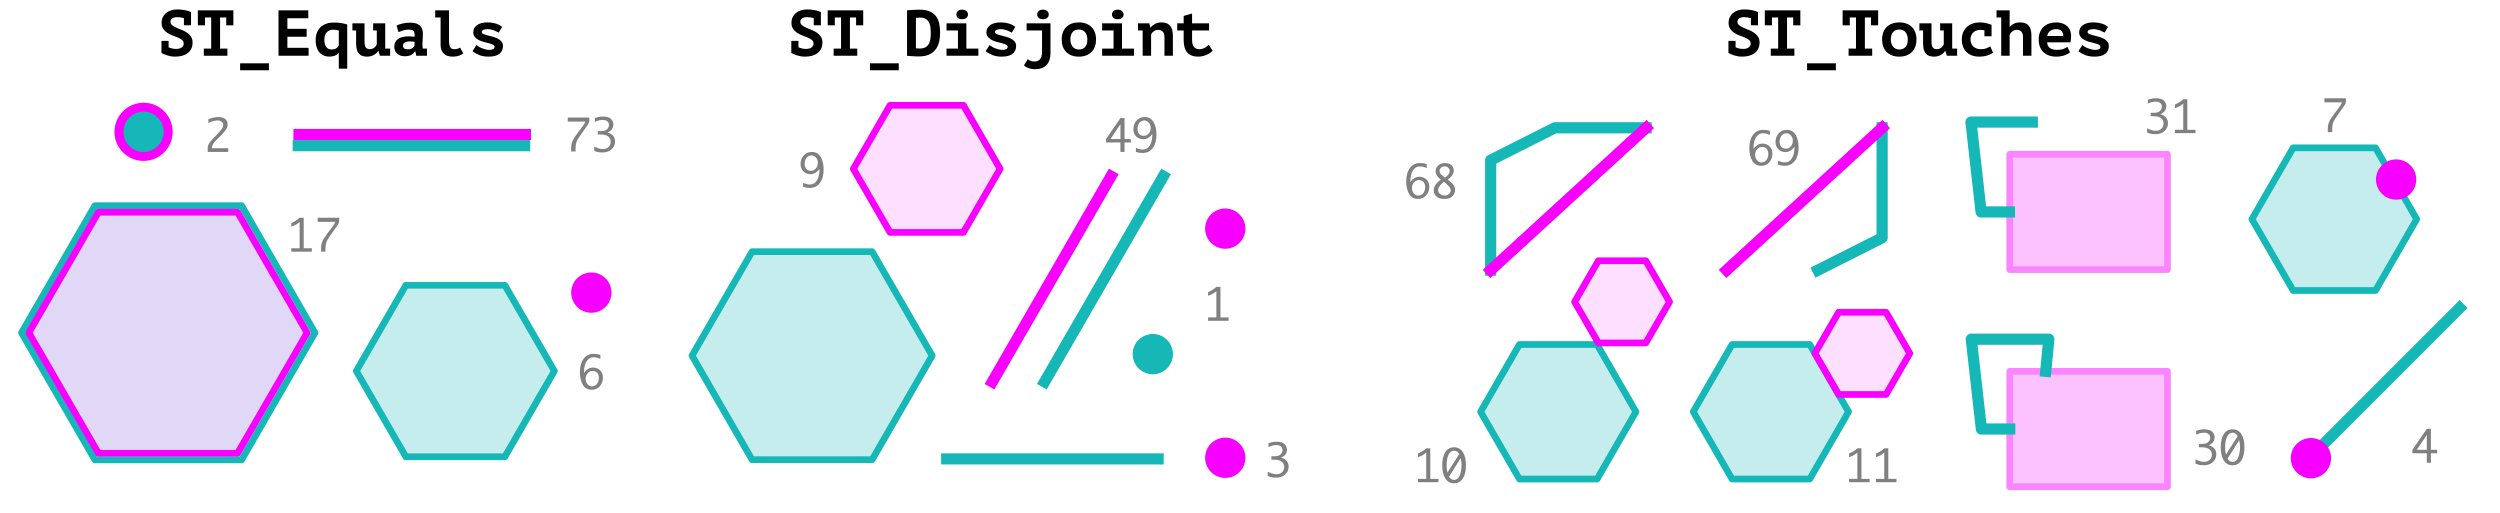 <?xml version="1.0" encoding="UTF-8" standalone="no"?>
<!DOCTYPE svg PUBLIC "-//W3C//DTD SVG 1.1//EN" "http://www.w3.org/Graphics/SVG/1.1/DTD/svg11.dtd">
<svg width="100%" height="100%" viewBox="0 0 2234 458" version="1.1" xmlns="http://www.w3.org/2000/svg" xmlns:xlink="http://www.w3.org/1999/xlink" xml:space="preserve" xmlns:serif="http://www.serif.com/" style="fill-rule:evenodd;clip-rule:evenodd;stroke-linecap:square;stroke-linejoin:round;stroke-miterlimit:10;">
    <rect id="Clementini-Points-Polygons" serif:id="Clementini Points-Polygons" x="-209" y="-2390" width="2683.8" height="4517.66" style="fill:none;"/>
    <circle cx="128.288" cy="117.797" r="26" style="fill:rgb(247,0,255);"/>
    <path d="M144.285,36.534L150.658,36.534L150.658,42.27C150.774,42.308 150.89,42.347 151.006,42.386C151.895,42.772 152.87,43.091 153.932,43.342C154.994,43.593 156.124,43.718 157.322,43.718C159.485,43.718 161.165,43.284 162.362,42.415C163.56,41.546 164.158,40.377 164.158,38.909C164.158,37.596 163.666,36.534 162.681,35.723C161.696,34.911 160.479,34.197 159.031,33.579C157.582,32.961 155.999,32.343 154.28,31.725C152.561,31.107 150.977,30.325 149.529,29.378C148.08,28.432 146.863,27.244 145.878,25.815C144.894,24.386 144.401,22.532 144.401,20.253C144.401,18.515 144.739,16.921 145.415,15.473C146.091,14.024 147.037,12.779 148.254,11.736C149.471,10.693 150.929,9.882 152.628,9.302C154.328,8.723 156.221,8.433 158.306,8.433C160.663,8.433 162.98,8.646 165.259,9.07C167.538,9.495 169.354,10.075 170.706,10.809L170.706,22.57L164.332,22.57L164.332,16.139C164.216,16.139 164.1,16.12 163.985,16.081C163.135,15.849 162.217,15.666 161.232,15.531C160.247,15.396 159.272,15.328 158.306,15.328C156.452,15.328 154.994,15.695 153.932,16.429C152.87,17.163 152.339,18.148 152.339,19.384C152.339,20.658 152.831,21.701 153.816,22.512C154.801,23.324 156.018,24.057 157.466,24.714C158.915,25.371 160.499,26.027 162.217,26.684C163.936,27.341 165.52,28.142 166.968,29.089C168.417,30.035 169.634,31.223 170.619,32.652C171.604,34.081 172.096,35.877 172.096,38.04C172.096,40.126 171.71,41.951 170.937,43.515C170.165,45.08 169.083,46.393 167.693,47.455C166.302,48.518 164.661,49.309 162.768,49.831C160.875,50.352 158.828,50.613 156.626,50.613C155.158,50.613 153.797,50.497 152.542,50.265C151.286,50.034 150.127,49.744 149.065,49.396C148.003,49.049 147.066,48.682 146.255,48.295C145.444,47.909 144.787,47.581 144.285,47.311L144.285,36.534Z" style="fill-rule:nonzero;"/>
    <path d="M182.12,43.429L188.725,43.429L188.725,15.618L183.163,15.618L183.163,22.628L176.789,22.628L176.789,9.244L208.54,9.244L208.54,22.628L202.167,22.628L202.167,15.618L196.662,15.618L196.662,43.429L203.21,43.429L203.21,49.802L182.12,49.802L182.12,43.429Z" style="fill-rule:nonzero;"/>
    <rect x="214.566" y="56.581" width="25.725" height="6.2" style="fill-rule:nonzero;"/>
    <path d="M248.866,9.244L275.46,9.244L275.46,16.313L256.804,16.313L256.804,25.757L274.012,25.757L274.012,32.826L256.804,32.826L256.804,42.733L275.75,42.733L275.75,49.802L248.866,49.802L248.866,9.244Z" style="fill-rule:nonzero;"/>
    <path d="M310.282,61.39L302.749,61.39L302.749,47.311L302.518,47.311C301.861,48.315 300.78,49.116 299.273,49.715C297.767,50.314 296.125,50.613 294.348,50.613C292.571,50.613 290.93,50.304 289.423,49.686C287.917,49.068 286.623,48.151 285.541,46.934C284.46,45.717 283.61,44.182 282.992,42.328C282.374,40.474 282.065,38.33 282.065,35.896C282.065,33.347 282.461,31.087 283.253,29.118C284.045,27.148 285.155,25.496 286.584,24.164C288.014,22.831 289.723,21.827 291.712,21.151C293.701,20.475 295.913,20.137 298.346,20.137C299.543,20.137 300.731,20.185 301.909,20.282C303.087,20.378 304.208,20.514 305.27,20.687C306.332,20.861 307.298,21.054 308.167,21.267C309.036,21.479 309.741,21.682 310.282,21.875L310.282,61.39ZM296.376,44.24C297.844,44.24 299.167,43.911 300.345,43.255C301.523,42.598 302.325,41.613 302.749,40.3L302.749,27.437C302.17,27.128 301.446,26.897 300.577,26.742C299.708,26.588 298.81,26.51 297.883,26.51C295.449,26.51 293.498,27.283 292.031,28.828C290.563,30.373 289.829,32.633 289.829,35.607C289.829,38.426 290.408,40.57 291.567,42.038C292.726,43.506 294.329,44.24 296.376,44.24Z" style="fill-rule:nonzero;"/>
    <path d="M333.457,20.832L344.234,20.832L344.234,43.429L348.638,43.429L348.638,49.802L339.483,49.802L338.15,45.514L337.919,45.514C337.03,46.982 335.698,48.199 333.921,49.165C332.144,50.13 330.174,50.613 328.011,50.613C326.543,50.613 325.201,50.42 323.984,50.034C322.768,49.647 321.734,49.01 320.885,48.122C320.035,47.233 319.378,46.036 318.915,44.529C318.451,43.023 318.219,41.13 318.219,38.851L318.219,27.206L314.917,27.206L314.917,20.832L325.751,20.832L325.751,37.287C325.751,39.643 326.128,41.343 326.881,42.386C327.634,43.429 328.822,43.95 330.445,43.95C331.874,43.95 333.158,43.525 334.297,42.675C335.437,41.826 336.238,40.783 336.702,39.547L336.702,27.206L333.457,27.206L333.457,20.832Z" style="fill-rule:nonzero;"/>
    <path d="M354.316,22.802C355.861,22.107 357.647,21.508 359.675,21.006C361.703,20.504 364.107,20.253 366.888,20.253C368.897,20.253 370.606,20.494 372.016,20.977C373.426,21.46 374.565,22.145 375.434,23.034C376.304,23.922 376.931,24.985 377.318,26.221C377.704,27.457 377.897,28.847 377.897,30.392C377.897,32.362 377.829,34.042 377.694,35.433C377.559,36.823 377.491,38.06 377.491,39.141C377.491,39.952 377.53,40.86 377.607,41.864C377.684,42.405 377.742,42.926 377.781,43.429L381.547,43.429L381.547,49.802L371.929,49.802L371.176,45.862L370.886,45.862C370.114,47.059 369.013,48.093 367.584,48.962C366.155,49.831 364.223,50.265 361.79,50.265C358.893,50.265 356.595,49.493 354.895,47.948C353.195,46.403 352.346,44.356 352.346,41.806C352.346,40.184 352.645,38.784 353.244,37.606C353.842,36.428 354.711,35.462 355.851,34.709C356.99,33.955 358.362,33.395 359.965,33.028C361.568,32.661 363.354,32.478 365.324,32.478C366.019,32.478 366.753,32.517 367.526,32.594C368.298,32.671 369.245,32.748 370.365,32.826C370.442,32.439 370.481,32.053 370.481,31.667L370.481,30.566C370.481,29.098 370.056,28.046 369.206,27.408C368.356,26.771 367.101,26.452 365.44,26.452C363.47,26.452 361.693,26.703 360.11,27.206C358.526,27.708 357.193,28.21 356.112,28.712L354.316,22.802ZM364.223,44.066C366.077,44.066 367.468,43.728 368.395,43.052C369.322,42.376 369.998,41.652 370.423,40.879L370.423,37.403C370.036,37.326 369.457,37.239 368.685,37.142C367.912,37.046 367.082,36.997 366.193,36.997C365.459,36.997 364.725,37.065 363.991,37.2C363.258,37.335 362.601,37.548 362.022,37.837C361.442,38.127 360.979,38.504 360.631,38.967C360.283,39.431 360.11,39.991 360.11,40.647C360.11,41.729 360.428,42.569 361.066,43.168C361.703,43.767 362.755,44.066 364.223,44.066Z" style="fill-rule:nonzero;"/>
    <path d="M388.905,9.244L401.247,9.244L401.247,36.012C401.247,38.987 401.613,41.053 402.347,42.212C403.081,43.371 404.259,43.95 405.882,43.95C407.079,43.95 408.064,43.824 408.837,43.573C409.609,43.322 410.382,42.965 411.154,42.502L413.993,47.716C413.337,48.141 412.68,48.537 412.023,48.904C411.367,49.271 410.671,49.58 409.937,49.831C409.204,50.082 408.402,50.275 407.533,50.41C406.664,50.545 405.689,50.613 404.607,50.613C400.976,50.613 398.253,49.686 396.438,47.832C394.622,45.978 393.714,43.351 393.714,39.952L393.714,15.618L388.905,15.618L388.905,9.244Z" style="fill-rule:nonzero;"/>
    <path d="M441.92,41.806C441.92,41.034 441.447,40.416 440.5,39.952C439.554,39.489 438.386,39.064 436.995,38.678C435.605,38.291 434.079,37.895 432.418,37.49C430.757,37.084 429.231,36.524 427.841,35.81C426.45,35.095 425.282,34.187 424.335,33.086C423.389,31.986 422.916,30.566 422.916,28.828C422.916,27.399 423.235,26.143 423.872,25.062C424.509,23.98 425.378,23.063 426.479,22.31C427.58,21.556 428.893,20.987 430.419,20.6C431.945,20.214 433.596,20.021 435.373,20.021C437.266,20.021 438.926,20.156 440.356,20.427C441.785,20.697 443.03,21.025 444.093,21.412C445.155,21.798 446.063,22.232 446.816,22.715C447.569,23.198 448.216,23.633 448.757,24.019L445.57,29.175C444.991,28.828 444.324,28.471 443.571,28.104C442.818,27.737 442.026,27.399 441.196,27.09C440.365,26.781 439.496,26.53 438.588,26.336C437.681,26.143 436.783,26.047 435.894,26.047C434.272,26.047 432.959,26.259 431.954,26.684C430.95,27.109 430.448,27.766 430.448,28.654C430.448,29.349 430.921,29.909 431.867,30.334C432.814,30.759 433.982,31.155 435.373,31.522C436.763,31.889 438.289,32.285 439.95,32.71C441.611,33.135 443.137,33.685 444.527,34.361C445.918,35.037 447.086,35.916 448.033,36.997C448.979,38.079 449.452,39.469 449.452,41.169C449.452,44.105 448.38,46.412 446.236,48.093C444.093,49.773 440.916,50.613 436.705,50.613C433.384,50.613 430.516,50.121 428.101,49.136C425.687,48.151 423.746,47.001 422.279,45.688L425.755,40.242C426.257,40.667 426.923,41.14 427.754,41.661C428.584,42.183 429.521,42.656 430.564,43.081C431.607,43.506 432.717,43.863 433.895,44.153C435.073,44.443 436.242,44.587 437.401,44.587C438.637,44.587 439.699,44.375 440.587,43.95C441.476,43.525 441.92,42.811 441.92,41.806Z" style="fill-rule:nonzero;"/>
    <path d="M707.115,36.534L713.488,36.534L713.488,42.27C713.604,42.308 713.72,42.347 713.836,42.386C714.724,42.772 715.699,43.091 716.762,43.342C717.824,43.593 718.954,43.718 720.151,43.718C722.314,43.718 723.994,43.284 725.192,42.415C726.389,41.546 726.988,40.377 726.988,38.909C726.988,37.596 726.495,36.534 725.511,35.723C724.526,34.911 723.309,34.197 721.86,33.579C720.412,32.961 718.828,32.343 717.109,31.725C715.39,31.107 713.807,30.325 712.358,29.378C710.91,28.432 709.693,27.244 708.708,25.815C707.723,24.386 707.231,22.532 707.231,20.253C707.231,18.515 707.569,16.921 708.245,15.473C708.921,14.024 709.867,12.779 711.084,11.736C712.3,10.693 713.758,9.882 715.458,9.302C717.158,8.723 719.05,8.433 721.136,8.433C723.492,8.433 725.81,8.646 728.089,9.07C730.368,9.495 732.183,10.075 733.535,10.809L733.535,22.57L727.162,22.57L727.162,16.139C727.046,16.139 726.93,16.12 726.814,16.081C725.964,15.849 725.047,15.666 724.062,15.531C723.077,15.396 722.102,15.328 721.136,15.328C719.282,15.328 717.824,15.695 716.762,16.429C715.699,17.163 715.168,18.148 715.168,19.384C715.168,20.658 715.661,21.701 716.646,22.512C717.631,23.324 718.847,24.057 720.296,24.714C721.744,25.371 723.328,26.027 725.047,26.684C726.766,27.341 728.35,28.142 729.798,29.089C731.247,30.035 732.463,31.223 733.448,32.652C734.433,34.081 734.926,35.877 734.926,38.04C734.926,40.126 734.539,41.951 733.767,43.515C732.994,45.08 731.913,46.393 730.522,47.455C729.132,48.518 727.49,49.309 725.597,49.831C723.705,50.352 721.658,50.613 719.456,50.613C717.988,50.613 716.626,50.497 715.371,50.265C714.116,50.034 712.957,49.744 711.895,49.396C710.833,49.049 709.896,48.682 709.085,48.295C708.274,47.909 707.617,47.581 707.115,47.311L707.115,36.534Z" style="fill-rule:nonzero;"/>
    <path d="M744.949,43.429L751.554,43.429L751.554,15.618L745.992,15.618L745.992,22.628L739.619,22.628L739.619,9.244L771.37,9.244L771.37,22.628L764.996,22.628L764.996,15.618L759.492,15.618L759.492,43.429L766.039,43.429L766.039,49.802L744.949,49.802L744.949,43.429Z" style="fill-rule:nonzero;"/>
    <rect x="777.395" y="56.581" width="25.725" height="6.2" style="fill-rule:nonzero;"/>
    <path d="M810.537,9.244C810.884,9.206 811.493,9.148 812.362,9.07C813.231,8.993 814.216,8.926 815.317,8.868C816.417,8.81 817.557,8.761 818.735,8.723C819.913,8.684 820.966,8.665 821.893,8.665C825.485,8.665 828.459,9.186 830.815,10.229C833.172,11.272 835.035,12.711 836.407,14.546C837.778,16.381 838.734,18.544 839.275,21.035C839.815,23.526 840.086,26.24 840.086,29.175C840.086,31.841 839.815,34.448 839.275,36.997C838.734,39.547 837.758,41.816 836.349,43.805C834.939,45.794 832.988,47.397 830.497,48.614C828.005,49.831 824.809,50.439 820.908,50.439C820.29,50.439 819.498,50.42 818.532,50.381C817.567,50.343 816.582,50.294 815.577,50.236C814.573,50.179 813.607,50.121 812.68,50.063C811.753,50.005 811.039,49.937 810.537,49.86L810.537,9.244ZM822.182,15.734C821.449,15.734 820.734,15.762 820.039,15.82C819.343,15.878 818.822,15.927 818.474,15.965L818.474,43.139C818.629,43.177 818.861,43.206 819.17,43.226L821.082,43.342C821.391,43.361 821.642,43.371 821.835,43.371C824.075,43.371 825.862,42.955 827.194,42.125C828.527,41.294 829.521,40.203 830.178,38.851C830.835,37.499 831.26,35.974 831.453,34.274C831.646,32.575 831.742,30.875 831.742,29.175C831.742,27.708 831.656,26.182 831.482,24.598C831.308,23.015 830.902,21.566 830.265,20.253C829.628,18.94 828.672,17.858 827.397,17.008C826.122,16.158 824.384,15.734 822.182,15.734Z" style="fill-rule:nonzero;"/>
    <path d="M845.822,43.429L856.019,43.429L856.019,27.206L845.822,27.206L845.822,20.832L863.551,20.832L863.551,43.429L874.27,43.429L874.27,49.802L845.822,49.802L845.822,43.429ZM854.629,12.952C854.629,11.755 855.073,10.731 855.961,9.882C856.85,9.032 858.086,8.607 859.669,8.607C861.292,8.607 862.586,9.032 863.551,9.882C864.517,10.731 865,11.755 865,12.952C865,14.188 864.517,15.202 863.551,15.994C862.586,16.786 861.292,17.182 859.669,17.182C858.086,17.182 856.85,16.786 855.961,15.994C855.073,15.202 854.629,14.188 854.629,12.952Z" style="fill-rule:nonzero;"/>
    <path d="M900.459,41.806C900.459,41.034 899.985,40.416 899.039,39.952C898.093,39.489 896.924,39.064 895.534,38.678C894.143,38.291 892.617,37.895 890.957,37.49C889.296,37.084 887.77,36.524 886.379,35.81C884.989,35.095 883.82,34.187 882.874,33.086C881.928,31.986 881.454,30.566 881.454,28.828C881.454,27.399 881.773,26.143 882.41,25.062C883.048,23.98 883.917,23.063 885.018,22.31C886.119,21.556 887.432,20.987 888.958,20.6C890.483,20.214 892.135,20.021 893.911,20.021C895.804,20.021 897.465,20.156 898.894,20.427C900.323,20.697 901.569,21.025 902.631,21.412C903.694,21.798 904.601,22.232 905.354,22.715C906.108,23.198 906.755,23.633 907.295,24.019L904.109,29.175C903.529,28.828 902.863,28.471 902.11,28.104C901.357,27.737 900.565,27.399 899.734,27.09C898.904,26.781 898.035,26.53 897.127,26.336C896.219,26.143 895.321,26.047 894.433,26.047C892.811,26.047 891.497,26.259 890.493,26.684C889.489,27.109 888.987,27.766 888.987,28.654C888.987,29.349 889.46,29.909 890.406,30.334C891.352,30.759 892.521,31.155 893.911,31.522C895.302,31.889 896.828,32.285 898.489,32.71C900.15,33.135 901.675,33.685 903.066,34.361C904.456,35.037 905.625,35.916 906.571,36.997C907.518,38.079 907.991,39.469 907.991,41.169C907.991,44.105 906.919,46.412 904.775,48.093C902.631,49.773 899.454,50.613 895.244,50.613C891.922,50.613 889.054,50.121 886.64,49.136C884.226,48.151 882.285,47.001 880.817,45.688L884.294,40.242C884.796,40.667 885.462,41.14 886.292,41.661C887.123,42.183 888.06,42.656 889.102,43.081C890.145,43.506 891.256,43.863 892.434,44.153C893.612,44.443 894.781,44.587 895.939,44.587C897.175,44.587 898.238,44.375 899.126,43.95C900.014,43.525 900.459,42.811 900.459,41.806Z" style="fill-rule:nonzero;"/>
    <path d="M917.377,20.832L938.699,20.832L938.699,47.542C938.699,51.984 937.54,55.48 935.222,58.029C932.905,60.579 929.428,61.853 924.793,61.853C922.9,61.853 921.104,61.564 919.405,60.984C917.705,60.405 916.237,59.555 915.001,58.435L918.362,52.873C918.787,53.22 919.55,53.655 920.65,54.176C921.751,54.698 922.997,54.959 924.388,54.959C925.315,54.959 926.193,54.814 927.024,54.524C927.854,54.234 928.579,53.751 929.197,53.075C929.815,52.4 930.297,51.521 930.645,50.439C930.993,49.358 931.166,48.006 931.166,46.383L931.166,27.206L917.377,27.206L917.377,20.832ZM926.821,12.952C926.821,11.755 927.265,10.731 928.154,9.882C929.042,9.032 930.278,8.607 931.862,8.607C933.484,8.607 934.778,9.032 935.744,9.882C936.709,10.731 937.192,11.755 937.192,12.952C937.192,14.188 936.709,15.202 935.744,15.994C934.778,16.786 933.484,17.182 931.862,17.182C930.278,17.182 929.042,16.786 928.154,15.994C927.265,15.202 926.821,14.188 926.821,12.952Z" style="fill-rule:nonzero;"/>
    <path d="M948.722,35.317C948.722,32.884 949.089,30.721 949.823,28.828C950.557,26.935 951.6,25.332 952.952,24.019C954.304,22.706 955.916,21.711 957.79,21.035C959.663,20.359 961.759,20.021 964.076,20.021C966.51,20.021 968.682,20.388 970.594,21.122C972.506,21.856 974.119,22.889 975.432,24.222C976.746,25.554 977.74,27.167 978.416,29.06C979.092,30.952 979.43,33.038 979.43,35.317C979.43,37.751 979.063,39.914 978.329,41.806C977.595,43.699 976.552,45.302 975.2,46.615C973.849,47.929 972.236,48.923 970.363,49.599C968.489,50.275 966.394,50.613 964.076,50.613C961.643,50.613 959.47,50.246 957.558,49.512C955.646,48.778 954.033,47.745 952.72,46.412C951.407,45.08 950.412,43.467 949.736,41.575C949.06,39.682 948.722,37.596 948.722,35.317ZM956.486,35.317C956.486,36.592 956.66,37.77 957.007,38.851C957.355,39.933 957.857,40.879 958.514,41.69C959.171,42.502 959.962,43.129 960.889,43.573C961.816,44.018 962.879,44.24 964.076,44.24C966.316,44.24 968.142,43.525 969.551,42.096C970.961,40.667 971.666,38.407 971.666,35.317C971.666,32.652 971.01,30.498 969.696,28.857C968.383,27.215 966.51,26.394 964.076,26.394C962.995,26.394 961.99,26.559 961.063,26.887C960.136,27.215 959.335,27.746 958.659,28.48C957.983,29.214 957.452,30.141 957.065,31.261C956.679,32.381 956.486,33.733 956.486,35.317Z" style="fill-rule:nonzero;"/>
    <path d="M984.876,43.429L995.074,43.429L995.074,27.206L984.876,27.206L984.876,20.832L1002.61,20.832L1002.61,43.429L1013.33,43.429L1013.33,49.802L984.876,49.802L984.876,43.429ZM993.683,12.952C993.683,11.755 994.127,10.731 995.016,9.882C995.904,9.032 997.14,8.607 998.724,8.607C1000.35,8.607 1001.64,9.032 1002.61,9.882C1003.57,10.731 1004.05,11.755 1004.05,12.952C1004.05,14.188 1003.57,15.202 1002.61,15.994C1001.64,16.786 1000.35,17.182 998.724,17.182C997.14,17.182 995.904,16.786 995.016,15.994C994.127,15.202 993.683,14.188 993.683,12.952Z" style="fill-rule:nonzero;"/>
    <path d="M1016.92,20.832L1027.06,20.832L1027.92,24.656L1028.16,24.656C1029.05,23.42 1030.32,22.339 1031.98,21.412C1033.64,20.485 1035.63,20.021 1037.95,20.021C1039.38,20.021 1040.72,20.214 1041.98,20.6C1043.23,20.987 1044.3,21.624 1045.19,22.512C1046.08,23.401 1046.79,24.608 1047.31,26.134C1047.83,27.659 1048.09,29.542 1048.09,31.783L1048.09,49.802L1040.56,49.802L1040.56,33.347C1040.56,30.991 1040.03,29.291 1038.96,28.248C1037.9,27.206 1036.56,26.684 1034.94,26.684C1033.51,26.684 1032.2,27.099 1031.03,27.93C1029.85,28.76 1029.05,29.793 1028.62,31.03L1028.62,49.802L1021.09,49.802L1021.09,27.206L1016.92,27.206L1016.92,20.832Z" style="fill-rule:nonzero;"/>
    <path d="M1057.71,27.206L1051.97,27.206L1051.97,20.832L1057.71,20.832L1057.71,14.227L1065.24,12.083L1065.24,20.832L1080.42,20.832L1080.42,27.206L1065.24,27.206L1065.24,35.491C1065.24,38.465 1065.8,40.619 1066.92,41.951C1068.04,43.284 1069.6,43.95 1071.61,43.95C1072.65,43.95 1073.6,43.824 1074.45,43.573C1075.3,43.322 1076.06,43.004 1076.74,42.617C1077.41,42.231 1078.03,41.806 1078.59,41.343C1079.15,40.879 1079.66,40.454 1080.13,40.068L1083.61,45.283C1082.95,46.055 1082.13,46.76 1081.14,47.397C1080.16,48.035 1079.1,48.595 1077.96,49.078C1076.82,49.56 1075.63,49.937 1074.39,50.207C1073.16,50.478 1071.94,50.613 1070.74,50.613C1066.42,50.613 1063.16,49.406 1060.98,46.992C1058.8,44.578 1057.71,40.744 1057.71,35.491L1057.71,27.206Z" style="fill-rule:nonzero;"/>
    <path d="M1544.53,36.534L1550.91,36.534L1550.91,42.27C1551.02,42.308 1551.14,42.347 1551.26,42.386C1552.14,42.772 1553.12,43.091 1554.18,43.342C1555.24,43.593 1556.37,43.718 1557.57,43.718C1559.73,43.718 1561.41,43.284 1562.61,42.415C1563.81,41.546 1564.41,40.377 1564.41,38.909C1564.41,37.596 1563.91,36.534 1562.93,35.723C1561.94,34.911 1560.73,34.197 1559.28,33.579C1557.83,32.961 1556.25,32.343 1554.53,31.725C1552.81,31.107 1551.23,30.325 1549.78,29.378C1548.33,28.432 1547.11,27.244 1546.13,25.815C1545.14,24.386 1544.65,22.532 1544.65,20.253C1544.65,18.515 1544.99,16.921 1545.66,15.473C1546.34,14.024 1547.29,12.779 1548.5,11.736C1549.72,10.693 1551.18,9.882 1552.88,9.302C1554.58,8.723 1556.47,8.433 1558.56,8.433C1560.91,8.433 1563.23,8.646 1565.51,9.07C1567.79,9.495 1569.6,10.075 1570.95,10.809L1570.95,22.57L1564.58,22.57L1564.58,16.139C1564.47,16.139 1564.35,16.12 1564.23,16.081C1563.38,15.849 1562.47,15.666 1561.48,15.531C1560.5,15.396 1559.52,15.328 1558.56,15.328C1556.7,15.328 1555.24,15.695 1554.18,16.429C1553.12,17.163 1552.59,18.148 1552.59,19.384C1552.59,20.658 1553.08,21.701 1554.07,22.512C1555.05,23.324 1556.27,24.057 1557.72,24.714C1559.16,25.371 1560.75,26.027 1562.47,26.684C1564.18,27.341 1565.77,28.142 1567.22,29.089C1568.66,30.035 1569.88,31.223 1570.87,32.652C1571.85,34.081 1572.34,35.877 1572.34,38.04C1572.34,40.126 1571.96,41.951 1571.19,43.515C1570.41,45.08 1569.33,46.393 1567.94,47.455C1566.55,48.518 1564.91,49.309 1563.02,49.831C1561.12,50.352 1559.08,50.613 1556.88,50.613C1555.41,50.613 1554.05,50.497 1552.79,50.265C1551.54,50.034 1550.38,49.744 1549.31,49.396C1548.25,49.049 1547.32,48.682 1546.5,48.295C1545.69,47.909 1545.04,47.581 1544.53,47.311L1544.53,36.534Z" style="fill-rule:nonzero;"/>
    <path d="M1582.37,43.429L1588.97,43.429L1588.97,15.618L1583.41,15.618L1583.41,22.628L1577.04,22.628L1577.04,9.244L1608.79,9.244L1608.79,22.628L1602.41,22.628L1602.41,15.618L1596.91,15.618L1596.91,43.429L1603.46,43.429L1603.46,49.802L1582.37,49.802L1582.37,43.429Z" style="fill-rule:nonzero;"/>
    <rect x="1614.81" y="56.581" width="25.725" height="6.2" style="fill-rule:nonzero;"/>
    <path d="M1651.89,43.429L1658.5,43.429L1658.5,15.618L1652.94,15.618L1652.94,22.628L1646.57,22.628L1646.57,9.244L1678.32,9.244L1678.32,22.628L1671.94,22.628L1671.94,15.618L1666.44,15.618L1666.44,43.429L1672.99,43.429L1672.99,49.802L1651.89,49.802L1651.89,43.429Z" style="fill-rule:nonzero;"/>
    <path d="M1681.85,35.317C1681.85,32.884 1682.22,30.721 1682.95,28.828C1683.68,26.935 1684.73,25.332 1686.08,24.019C1687.43,22.706 1689.04,21.711 1690.92,21.035C1692.79,20.359 1694.89,20.021 1697.2,20.021C1699.64,20.021 1701.81,20.388 1703.72,21.122C1705.63,21.856 1707.25,22.889 1708.56,24.222C1709.87,25.554 1710.87,27.167 1711.54,29.06C1712.22,30.952 1712.56,33.038 1712.56,35.317C1712.56,37.751 1712.19,39.914 1711.46,41.806C1710.72,43.699 1709.68,45.302 1708.33,46.615C1706.98,47.929 1705.36,48.923 1703.49,49.599C1701.62,50.275 1699.52,50.613 1697.2,50.613C1694.77,50.613 1692.6,50.246 1690.69,49.512C1688.77,48.778 1687.16,47.745 1685.85,46.412C1684.54,45.08 1683.54,43.467 1682.86,41.575C1682.19,39.682 1681.85,37.596 1681.85,35.317ZM1689.61,35.317C1689.61,36.592 1689.79,37.77 1690.13,38.851C1690.48,39.933 1690.99,40.879 1691.64,41.69C1692.3,42.502 1693.09,43.129 1694.02,43.573C1694.94,44.018 1696.01,44.24 1697.2,44.24C1699.44,44.24 1701.27,43.525 1702.68,42.096C1704.09,40.667 1704.79,38.407 1704.79,35.317C1704.79,32.652 1704.14,30.498 1702.82,28.857C1701.51,27.215 1699.64,26.394 1697.2,26.394C1696.12,26.394 1695.12,26.559 1694.19,26.887C1693.26,27.215 1692.46,27.746 1691.79,28.48C1691.11,29.214 1690.58,30.141 1690.19,31.261C1689.81,32.381 1689.61,33.733 1689.61,35.317Z" style="fill-rule:nonzero;"/>
    <path d="M1733.71,20.832L1744.48,20.832L1744.48,43.429L1748.89,43.429L1748.89,49.802L1739.73,49.802L1738.4,45.514L1738.17,45.514C1737.28,46.982 1735.95,48.199 1734.17,49.165C1732.39,50.13 1730.42,50.613 1728.26,50.613C1726.79,50.613 1725.45,50.42 1724.23,50.034C1723.02,49.647 1721.98,49.01 1721.13,48.122C1720.28,47.233 1719.63,46.036 1719.16,44.529C1718.7,43.023 1718.47,41.13 1718.47,38.851L1718.47,27.206L1715.16,27.206L1715.16,20.832L1726,20.832L1726,37.287C1726,39.643 1726.38,41.343 1727.13,42.386C1727.88,43.429 1729.07,43.95 1730.69,43.95C1732.12,43.95 1733.41,43.525 1734.55,42.675C1735.68,41.826 1736.49,40.783 1736.95,39.547L1736.95,27.206L1733.71,27.206L1733.71,20.832Z" style="fill-rule:nonzero;"/>
    <path d="M1780.98,47.021C1779.4,48.218 1777.55,49.116 1775.42,49.715C1773.3,50.314 1771.08,50.613 1768.76,50.613C1766.25,50.613 1764.02,50.246 1762.07,49.512C1760.12,48.778 1758.48,47.745 1757.14,46.412C1755.81,45.08 1754.8,43.467 1754.1,41.575C1753.4,39.682 1753.06,37.596 1753.06,35.317C1753.06,32.884 1753.46,30.721 1754.27,28.828C1755.09,26.935 1756.22,25.332 1757.66,24.019C1759.11,22.706 1760.82,21.711 1762.79,21.035C1764.76,20.359 1766.9,20.021 1769.22,20.021C1771.39,20.021 1773.41,20.272 1775.31,20.774C1777.2,21.276 1778.65,21.759 1779.65,22.223L1779.65,32.42L1773.28,32.42L1773.28,27.09C1772.08,26.819 1770.88,26.684 1769.69,26.684C1768.61,26.684 1767.53,26.848 1766.47,27.177C1765.41,27.505 1764.46,28.026 1763.63,28.741C1762.8,29.456 1762.12,30.354 1761.6,31.435C1761.08,32.517 1760.82,33.811 1760.82,35.317C1760.82,36.553 1761.03,37.693 1761.46,38.735C1761.88,39.778 1762.48,40.686 1763.26,41.459C1764.03,42.231 1764.98,42.84 1766.12,43.284C1767.26,43.728 1768.53,43.95 1769.92,43.95C1772.12,43.95 1773.92,43.641 1775.34,43.023C1776.75,42.405 1777.8,41.864 1778.49,41.401L1780.98,47.021Z" style="fill-rule:nonzero;"/>
    <path d="M1784.11,9.244L1795.82,9.244L1795.82,24.077L1796.05,24.077C1796.98,22.841 1798.21,21.856 1799.76,21.122C1801.3,20.388 1803.12,20.021 1805.2,20.021C1806.67,20.021 1808.02,20.214 1809.26,20.6C1810.5,20.987 1811.56,21.624 1812.44,22.512C1813.33,23.401 1814.03,24.608 1814.53,26.134C1815.03,27.659 1815.28,29.542 1815.28,31.783L1815.28,49.802L1807.75,49.802L1807.75,33.347C1807.75,30.991 1807.25,29.291 1806.25,28.248C1805.24,27.206 1803.93,26.684 1802.31,26.684C1800.88,26.684 1799.56,27.119 1798.37,27.988C1797.17,28.857 1796.32,29.967 1795.82,31.319L1795.82,49.802L1788.29,49.802L1788.29,15.618L1784.11,15.618L1784.11,9.244Z" style="fill-rule:nonzero;"/>
    <path d="M1849.82,46.731C1849.31,47.195 1848.67,47.648 1847.88,48.093C1847.08,48.537 1846.16,48.952 1845.09,49.338C1844.03,49.725 1842.86,50.034 1841.59,50.265C1840.31,50.497 1838.96,50.613 1837.53,50.613C1835.06,50.613 1832.85,50.265 1830.9,49.57C1828.95,48.875 1827.3,47.861 1825.94,46.528C1824.59,45.196 1823.56,43.593 1822.85,41.719C1822.13,39.846 1821.77,37.712 1821.77,35.317C1821.77,32.768 1822.18,30.537 1822.99,28.625C1823.8,26.713 1824.91,25.12 1826.32,23.845C1827.73,22.57 1829.38,21.614 1831.28,20.977C1833.17,20.34 1835.22,20.021 1837.42,20.021C1838.88,20.021 1840.4,20.214 1841.97,20.6C1843.53,20.987 1844.97,21.653 1846.28,22.599C1847.6,23.546 1848.67,24.811 1849.5,26.394C1850.33,27.978 1850.74,29.987 1850.74,32.42C1850.74,34.081 1850.55,35.877 1850.16,37.808L1829.31,37.808C1829.34,39.044 1829.61,40.087 1830.09,40.937C1830.57,41.787 1831.21,42.482 1832,43.023C1832.79,43.564 1833.7,43.96 1834.72,44.211C1835.75,44.462 1836.84,44.587 1838,44.587C1840.31,44.587 1842.22,44.317 1843.7,43.776C1845.19,43.235 1846.4,42.579 1847.33,41.806L1849.82,46.731ZM1837.3,26.047C1836.3,26.047 1835.35,26.182 1834.46,26.452C1833.57,26.723 1832.77,27.119 1832.06,27.64C1831.34,28.162 1830.75,28.809 1830.29,29.581C1829.83,30.354 1829.56,31.223 1829.48,32.188L1843.73,32.188C1843.73,30.296 1843.2,28.799 1842.14,27.698C1841.08,26.597 1839.47,26.047 1837.3,26.047Z" style="fill-rule:nonzero;"/>
    <path d="M1876.93,41.806C1876.93,41.034 1876.46,40.416 1875.51,39.952C1874.57,39.489 1873.4,39.064 1872.01,38.678C1870.62,38.291 1869.09,37.895 1867.43,37.49C1865.77,37.084 1864.24,36.524 1862.85,35.81C1861.46,35.095 1860.29,34.187 1859.35,33.086C1858.4,31.986 1857.93,30.566 1857.93,28.828C1857.93,27.399 1858.25,26.143 1858.88,25.062C1859.52,23.98 1860.39,23.063 1861.49,22.31C1862.59,21.556 1863.9,20.987 1865.43,20.6C1866.96,20.214 1868.61,20.021 1870.38,20.021C1872.28,20.021 1873.94,20.156 1875.37,20.427C1876.8,20.697 1878.04,21.025 1879.11,21.412C1880.17,21.798 1881.08,22.232 1881.83,22.715C1882.58,23.198 1883.23,23.633 1883.77,24.019L1880.58,29.175C1880,28.828 1879.34,28.471 1878.58,28.104C1877.83,27.737 1877.04,27.399 1876.21,27.09C1875.38,26.781 1874.51,26.53 1873.6,26.336C1872.69,26.143 1871.8,26.047 1870.91,26.047C1869.28,26.047 1867.97,26.259 1866.97,26.684C1865.96,27.109 1865.46,27.766 1865.46,28.654C1865.46,29.349 1865.93,29.909 1866.88,30.334C1867.83,30.759 1868.99,31.155 1870.38,31.522C1871.78,31.889 1873.3,32.285 1874.96,32.71C1876.62,33.135 1878.15,33.685 1879.54,34.361C1880.93,35.037 1882.1,35.916 1883.05,36.997C1883.99,38.079 1884.46,39.469 1884.46,41.169C1884.46,44.105 1883.39,46.412 1881.25,48.093C1879.11,49.773 1875.93,50.613 1871.72,50.613C1868.4,50.613 1865.53,50.121 1863.11,49.136C1860.7,48.151 1858.76,47.001 1857.29,45.688L1860.77,40.242C1861.27,40.667 1861.93,41.14 1862.77,41.661C1863.6,42.183 1864.53,42.656 1865.58,43.081C1866.62,43.506 1867.73,43.863 1868.91,44.153C1870.09,44.443 1871.25,44.587 1872.41,44.587C1873.65,44.587 1874.71,44.375 1875.6,43.95C1876.49,43.525 1876.93,42.811 1876.93,41.806Z" style="fill-rule:nonzero;"/>
    <circle cx="128.288" cy="117.797" r="18" style="fill:rgb(21,183,183);"/>
    <path d="M2197.95,275.198L2064.39,408.759" style="fill:none;stroke:rgb(21,183,183);stroke-width:10px;"/>
    <path d="M2052.32,396.689C2059.35,389.664 2070.75,389.664 2077.78,396.689C2084.8,403.714 2084.8,415.12 2077.78,422.145C2070.75,429.17 2059.35,429.17 2052.32,422.145C2045.3,415.12 2045.3,403.714 2052.32,396.689Z" style="fill:rgb(247,0,255);"/>
    <path d="M318.409,331.541L362.651,254.911L451.136,254.911L495.379,331.541L451.136,408.171L362.651,408.171L318.409,331.541Z" style="fill:rgb(198,237,237);stroke:rgb(21,183,183);stroke-width:6px;"/>
    <path d="M618.376,317.827L672.033,224.891L779.345,224.891L833.002,317.827L779.345,410.763L672.033,410.763L618.376,317.827Z" style="fill:rgb(198,237,237);stroke:rgb(21,183,183);stroke-width:6px;"/>
    <path d="M1323.05,367.966L1357.75,307.864L1427.15,307.864L1461.85,367.966L1427.15,428.068L1357.75,428.068L1323.05,367.966Z" style="fill:rgb(198,237,237);stroke:rgb(21,183,183);stroke-width:6px;"/>
    <path d="M19.219,297.348L84.778,183.797L215.895,183.797L281.453,297.348L215.895,410.898L84.778,410.898L19.219,297.348Z" style="fill:rgb(198,237,237);stroke:rgb(21,183,183);stroke-width:6px;"/>
    <path d="M1513.07,367.966L1547.77,307.864L1617.17,307.864L1651.87,367.966L1617.17,428.068L1547.77,428.068L1513.07,367.966Z" style="fill:rgb(198,237,237);stroke:rgb(21,183,183);stroke-width:6px;"/>
    <path d="M25.752,297.348L87.927,189.657L212.278,189.657L274.453,297.348L212.278,405.038L87.927,405.038L25.752,297.348Z" style="fill:rgb(253,194,255);fill-opacity:0.5;stroke:rgb(247,0,255);stroke-width:6px;"/>
    <path d="M762.565,150.884L795.351,94.097L860.923,94.097L893.709,150.884L860.923,207.671L795.351,207.671L762.565,150.884Z" style="fill:rgb(253,194,255);fill-opacity:0.5;stroke:rgb(247,0,255);stroke-width:6px;"/>
    <path d="M1407.09,269.722L1428.29,232.998L1470.69,232.998L1491.9,269.722L1470.69,306.447L1428.29,306.447L1407.09,269.722Z" style="fill:rgb(253,194,255);fill-opacity:0.5;stroke:rgb(247,0,255);stroke-width:6px;"/>
    <path d="M1621.78,315.771L1642.99,279.047L1685.39,279.047L1706.59,315.771L1685.39,352.496L1642.99,352.496L1621.78,315.771Z" style="fill:rgb(253,194,255);fill-opacity:0.5;stroke:rgb(247,0,255);stroke-width:6px;"/>
    <path d="M732.281,150.914C731.343,152.307 730.181,153.443 728.795,154.322C727.408,155.201 725.881,155.641 724.214,155.641C722.639,155.641 721.145,155.26 719.732,154.498C718.319,153.736 717.242,152.665 716.5,151.285C715.757,149.905 715.386,148.303 715.386,146.481C715.386,143.616 716.308,141.119 718.15,138.99C719.992,136.861 722.418,135.797 725.425,135.797C728.967,135.797 731.614,137.278 733.365,140.24C735.116,143.203 735.992,146.969 735.992,151.539C735.992,156.591 734.879,160.585 732.652,163.522C730.425,166.458 727.411,167.926 723.609,167.926C721.565,167.926 719.579,167.62 717.652,167.008L717.652,163.356C719.813,164.371 721.851,164.879 723.765,164.879C726.474,164.879 728.57,163.635 730.054,161.149C731.539,158.662 732.281,155.51 732.281,151.695L732.281,150.914ZM725.152,138.824C724.175,138.824 723.192,139.114 722.203,139.693C721.213,140.273 720.435,141.162 719.869,142.359C719.302,143.557 719.019,144.872 719.019,146.305C719.019,148.141 719.498,149.651 720.455,150.836C721.412,152.021 722.776,152.613 724.546,152.613C726.382,152.613 727.89,151.927 729.068,150.553C730.246,149.179 730.836,147.516 730.836,145.563C730.836,143.583 730.259,141.966 729.107,140.709C727.955,139.453 726.636,138.824 725.152,138.824Z" style="fill:rgb(128,128,128);fill-rule:nonzero;"/>
    <path d="M267.755,221.864L267.755,198.466C266.662,199.338 265.6,200.08 264.572,200.692C263.543,201.304 262.13,201.929 260.334,202.567L260.334,199.286C263.185,198.075 265.659,196.506 267.755,194.579L271.388,194.579L271.388,221.864L278.673,221.864L278.673,224.891L260.334,224.891L260.334,221.864L267.755,221.864Z" style="fill:rgb(128,128,128);fill-rule:nonzero;"/>
    <path d="M286.896,224.891L286.896,222.177C286.896,220.054 287.137,218.27 287.619,216.825C288.1,215.38 288.947,213.772 290.158,212.001C291.369,210.23 292.339,208.863 293.068,207.899L296.232,203.72L297.365,202.255C298.224,201.096 298.966,199.755 299.591,198.231L283.869,198.231L283.869,194.579L303.107,194.579L303.107,197.001C303.107,197.964 302.915,198.856 302.531,199.677C302.147,200.497 300.985,202.248 299.044,204.931C298.576,205.569 298.113,206.207 297.658,206.845L295.627,209.696C294.324,211.532 293.361,212.997 292.736,214.091C292.111,215.184 291.639,216.324 291.32,217.509C291.001,218.694 290.841,220.25 290.841,222.177L290.841,224.891L286.896,224.891Z" style="fill:rgb(128,128,128);fill-rule:nonzero;"/>
    <path d="M2168.59,413.492L2168.59,405.016L2155.72,405.016L2155.72,401.969L2168.59,383.18L2172.24,383.18L2172.24,401.969L2177.85,401.969L2177.85,405.016L2172.24,405.016L2172.24,413.492L2168.59,413.492ZM2168.59,401.969L2168.59,388.687L2159.58,401.969L2168.59,401.969Z" style="fill:rgb(128,128,128);fill-rule:nonzero;"/>
    <path d="M468.801,130.191L266.518,130.191" style="fill:none;stroke:rgb(21,183,183);stroke-width:10px;"/>
    <path d="M469.478,120.191L267.195,120.191" style="fill:none;stroke:rgb(247,0,255);stroke-width:10px;"/>
    <path d="M1014.56,307.449C1019.53,298.846 1030.55,295.893 1039.15,300.861C1047.75,305.828 1050.7,316.846 1045.74,325.449C1040.77,334.053 1029.75,337.005 1021.15,332.038C1012.55,327.07 1009.59,316.053 1014.56,307.449Z" style="fill:rgb(21,183,183);"/>
    <path d="M1079.31,195.301C1084.28,186.698 1095.29,183.745 1103.9,188.713C1112.5,193.68 1115.45,204.698 1110.49,213.301C1105.52,221.905 1094.5,224.857 1085.9,219.89C1077.29,214.922 1074.34,203.905 1079.31,195.301Z" style="fill:rgb(247,0,255);"/>
    <path d="M512.837,252.477C517.804,243.874 528.822,240.922 537.425,245.889C546.029,250.856 548.981,261.874 544.014,270.477C539.047,279.081 528.029,282.033 519.425,277.066C510.822,272.098 507.87,261.081 512.837,252.477Z" style="fill:rgb(247,0,255);"/>
    <path d="M886.709,341.252L992.781,157.531" style="fill:none;stroke:rgb(247,0,255);stroke-width:10px;"/>
    <path d="M933.457,341.252L1039.53,157.531" style="fill:none;stroke:rgb(21,183,183);stroke-width:10px;"/>
    <path d="M1470.97,114.202L1389.42,114.202L1332.05,143.125L1332.05,241.397" style="fill:none;stroke:rgb(21,183,183);stroke-width:10px;"/>
    <path d="M1624.5,241.397L1681.87,212.474L1681.87,114.202" style="fill:none;stroke:rgb(21,183,183);stroke-width:10px;"/>
    <path d="M1470.97,114.202L1332.05,241.397" style="fill:none;stroke:rgb(247,0,255);stroke-width:10px;"/>
    <path d="M1542.95,241.397L1681.87,114.202" style="fill:none;stroke:rgb(247,0,255);stroke-width:10px;"/>
    <rect x="1795.9" y="331.826" width="140.949" height="103.091" style="fill:rgb(251,133,255);fill-opacity:0.5;stroke:rgb(251,133,255);stroke-width:6px;"/>
    <rect x="1795.9" y="137.826" width="140.949" height="103.091" style="fill:rgb(251,133,255);fill-opacity:0.5;stroke:rgb(251,133,255);stroke-width:6px;"/>
    <path d="M1795.9,383.372L1770.58,383.372L1761.54,303.088L1830.81,303.088L1828.07,331.826" style="fill:none;stroke:rgb(21,183,183);stroke-width:10px;"/>
    <path d="M1795.64,189.372L1770.32,189.372L1761.28,109.088L1816.07,109.088" style="fill:none;stroke:rgb(21,183,183);stroke-width:10px;"/>
    <path d="M203.917,135.797L185.577,135.797L185.577,132.457C185.577,131.598 185.753,130.677 186.105,129.693C186.456,128.71 187.127,127.607 188.116,126.383C189.106,125.159 190.154,123.981 191.261,122.848L193.331,120.738C193.748,120.309 194.659,119.313 196.066,117.75C197.472,116.188 198.4,114.99 198.849,114.156C199.298,113.323 199.523,112.503 199.523,111.695C199.523,110.393 199.002,109.387 197.96,108.678C196.918,107.968 195.747,107.613 194.445,107.613C193.702,107.613 192.872,107.698 191.954,107.867C191.036,108.037 190.232,108.235 189.542,108.463C188.852,108.691 187.732,109.156 186.183,109.859L186.183,106.637C187.823,105.856 189.467,105.318 191.114,105.025C192.762,104.733 194.119,104.586 195.187,104.586C196.762,104.586 198.211,104.843 199.532,105.358C200.854,105.872 201.837,106.669 202.482,107.75C203.126,108.831 203.448,109.983 203.448,111.207C203.448,112.574 203.035,113.974 202.208,115.406C201.381,116.839 199.822,118.681 197.53,120.934L195.304,123.141L193.429,124.977C192.244,126.175 191.287,127.333 190.558,128.453C189.829,129.573 189.425,130.908 189.347,132.457L203.917,132.457L203.917,135.797Z" style="fill:rgb(128,128,128);fill-rule:nonzero;"/>
    <path d="M510.376,135.338L510.376,132.623C510.376,130.501 510.617,128.717 511.099,127.272C511.581,125.826 512.427,124.218 513.638,122.447C514.849,120.677 515.819,119.309 516.548,118.346L519.712,114.166L520.845,112.701C521.704,111.542 522.446,110.201 523.071,108.678L507.349,108.678L507.349,105.025L526.587,105.025L526.587,107.447C526.587,108.411 526.395,109.303 526.011,110.123C525.627,110.943 524.465,112.695 522.525,115.377C522.056,116.015 521.594,116.653 521.138,117.291L519.107,120.143C517.805,121.979 516.841,123.443 516.216,124.537C515.591,125.631 515.119,126.77 514.8,127.955C514.481,129.14 514.321,130.696 514.321,132.623L514.321,135.338L510.376,135.338Z" style="fill:rgb(128,128,128);fill-rule:nonzero;"/>
    <path d="M530.982,134.791L530.982,130.963C533.963,132.473 536.548,133.229 538.736,133.229C540.741,133.229 542.398,132.62 543.706,131.402C545.015,130.185 545.669,128.619 545.669,126.705C545.669,124.778 544.95,123.209 543.511,121.998C542.072,120.787 539.627,120.182 536.177,120.182L534.165,120.182L534.165,117.154L536.958,117.154C539.497,117.154 541.333,116.585 542.466,115.445C543.599,114.306 544.165,113.04 544.165,111.647C544.165,110.384 543.703,109.319 542.778,108.453C541.854,107.587 540.435,107.154 538.521,107.154C536.372,107.154 534.061,107.76 531.587,108.971L531.587,105.514C534.061,104.589 536.327,104.127 538.384,104.127C542.069,104.127 544.611,104.853 546.011,106.305C547.411,107.757 548.111,109.413 548.111,111.275C548.111,112.656 547.739,113.951 546.997,115.162C546.255,116.373 544.888,117.454 542.896,118.404C544.653,118.925 545.982,119.563 546.88,120.318C547.778,121.074 548.459,121.966 548.921,122.994C549.383,124.023 549.614,125.175 549.614,126.451C549.614,129.29 548.563,131.634 546.46,133.483C544.357,135.331 541.639,136.256 538.306,136.256C537.342,136.256 536.291,136.184 535.152,136.041C534.012,135.898 532.622,135.481 530.982,134.791Z" style="fill:rgb(128,128,128);fill-rule:nonzero;"/>
    <path d="M1001.23,135.797L1001.23,127.32L988.36,127.32L988.36,124.274L1001.23,105.484L1004.88,105.484L1004.88,124.274L1010.49,124.274L1010.49,127.32L1004.88,127.32L1004.88,135.797L1001.23,135.797ZM1001.23,124.274L1001.23,110.992L992.227,124.274L1001.23,124.274Z" style="fill:rgb(128,128,128);fill-rule:nonzero;"/>
    <path d="M1029.71,119.703C1028.77,121.096 1027.61,122.233 1026.22,123.111C1024.84,123.99 1023.31,124.43 1021.64,124.43C1020.07,124.43 1018.57,124.049 1017.16,123.287C1015.75,122.525 1014.67,121.455 1013.93,120.074C1013.18,118.694 1012.81,117.093 1012.81,115.27C1012.81,112.405 1013.73,109.908 1015.58,107.779C1017.42,105.65 1019.84,104.586 1022.85,104.586C1026.39,104.586 1029.04,106.067 1030.79,109.029C1032.54,111.992 1033.42,115.758 1033.42,120.328C1033.42,125.38 1032.31,129.374 1030.08,132.311C1027.85,135.247 1024.84,136.715 1021.04,136.715C1018.99,136.715 1017.01,136.409 1015.08,135.797L1015.08,132.145C1017.24,133.16 1019.28,133.668 1021.19,133.668C1023.9,133.668 1026,132.425 1027.48,129.938C1028.96,127.451 1029.71,124.3 1029.71,120.484L1029.71,119.703ZM1022.58,107.613C1021.6,107.613 1020.62,107.903 1019.63,108.483C1018.64,109.062 1017.86,109.951 1017.3,111.149C1016.73,112.346 1016.45,113.662 1016.45,115.094C1016.45,116.93 1016.92,118.44 1017.88,119.625C1018.84,120.81 1020.2,121.402 1021.97,121.402C1023.81,121.402 1025.32,120.716 1026.5,119.342C1027.67,117.968 1028.26,116.305 1028.26,114.352C1028.26,112.372 1027.69,110.755 1026.53,109.498C1025.38,108.242 1024.06,107.613 1022.58,107.613Z" style="fill:rgb(128,128,128);fill-rule:nonzero;"/>
    <path d="M1086.95,283.625L1086.95,260.227C1085.86,261.099 1084.8,261.841 1083.77,262.453C1082.74,263.065 1081.33,263.69 1079.53,264.328L1079.53,261.047C1082.38,259.836 1084.86,258.267 1086.95,256.34L1090.59,256.34L1090.59,283.625L1097.87,283.625L1097.87,286.653L1079.53,286.653L1079.53,283.625L1086.95,283.625Z" style="fill:rgb(128,128,128);fill-rule:nonzero;"/>
    <path d="M1132.9,425.362L1132.9,421.534C1135.88,423.045 1138.46,423.8 1140.65,423.8C1142.66,423.8 1144.31,423.191 1145.62,421.974C1146.93,420.756 1147.59,419.19 1147.59,417.276C1147.59,415.349 1146.87,413.78 1145.43,412.569C1143.99,411.358 1141.54,410.753 1138.09,410.753L1136.08,410.753L1136.08,407.726L1138.87,407.726C1141.41,407.726 1143.25,407.156 1144.38,406.017C1145.51,404.877 1146.08,403.611 1146.08,402.218C1146.08,400.955 1145.62,399.89 1144.69,399.024C1143.77,398.159 1142.35,397.726 1140.44,397.726C1138.29,397.726 1135.98,398.331 1133.5,399.542L1133.5,396.085C1135.98,395.161 1138.24,394.698 1140.3,394.698C1143.99,394.698 1146.53,395.424 1147.93,396.876C1149.33,398.328 1150.03,399.985 1150.03,401.847C1150.03,403.227 1149.65,404.523 1148.91,405.733C1148.17,406.944 1146.8,408.025 1144.81,408.976C1146.57,409.496 1147.9,410.134 1148.8,410.89C1149.69,411.645 1150.37,412.537 1150.84,413.565C1151.3,414.594 1151.53,415.746 1151.53,417.023C1151.53,419.861 1150.48,422.205 1148.38,424.054C1146.27,425.903 1143.56,426.827 1140.22,426.827C1139.26,426.827 1138.21,426.756 1137.07,426.612C1135.93,426.469 1134.54,426.052 1132.9,425.362Z" style="fill:rgb(128,128,128);fill-rule:nonzero;"/>
    <path d="M1260.3,162.663C1261.23,161.27 1262.4,160.134 1263.78,159.255C1265.17,158.376 1266.7,157.936 1268.36,157.936C1269.94,157.936 1271.43,158.32 1272.85,159.089C1274.26,159.857 1275.34,160.928 1276.08,162.302C1276.82,163.675 1277.19,165.274 1277.19,167.096C1277.19,169.974 1276.27,172.477 1274.43,174.606C1272.59,176.735 1270.16,177.8 1267.15,177.8C1263.61,177.8 1260.96,176.318 1259.21,173.356C1257.46,170.394 1256.59,166.628 1256.59,162.057C1256.59,157.005 1257.7,153.011 1259.92,150.075C1262.15,147.139 1265.17,145.671 1268.97,145.671C1271.01,145.671 1273,145.97 1274.92,146.569L1274.92,150.241C1272.76,149.212 1270.73,148.698 1268.81,148.698C1266.1,148.698 1264.01,149.942 1262.52,152.428C1261.04,154.915 1260.3,158.067 1260.3,161.882L1260.3,162.663ZM1267.42,174.772C1268.4,174.772 1269.38,174.483 1270.38,173.903C1271.36,173.324 1272.14,172.432 1272.71,171.227C1273.28,170.023 1273.56,168.711 1273.56,167.292C1273.56,165.443 1273.08,163.926 1272.12,162.741C1271.17,161.556 1269.8,160.964 1268.03,160.964C1266.19,160.964 1264.69,161.65 1263.51,163.024C1262.33,164.398 1261.74,166.068 1261.74,168.034C1261.74,170.013 1262.32,171.631 1263.47,172.887C1264.62,174.144 1265.94,174.772 1267.42,174.772Z" style="fill:rgb(128,128,128);fill-rule:nonzero;"/>
    <path d="M1287.56,160.534L1286.9,160.046C1285.97,159.395 1285.07,158.434 1284.18,157.165C1283.3,155.895 1282.86,154.499 1282.86,152.975C1282.86,150.957 1283.65,149.235 1285.24,147.809C1286.83,146.384 1288.85,145.671 1291.29,145.671C1292.79,145.671 1294.14,145.941 1295.34,146.481C1296.53,147.022 1297.46,147.819 1298.11,148.874C1298.76,149.928 1299.09,151.081 1299.09,152.331C1299.09,153.19 1298.94,154.02 1298.64,154.821C1298.34,155.622 1297.89,156.416 1297.3,157.204C1296.71,157.992 1295.53,159.102 1293.77,160.534L1295.41,161.843C1297.33,163.405 1298.62,164.753 1299.28,165.886C1299.94,167.018 1300.28,168.288 1300.28,169.694C1300.28,171.882 1299.48,173.779 1297.89,175.387C1296.31,176.996 1293.92,177.8 1290.75,177.8C1287.56,177.8 1285.17,177.048 1283.58,175.544C1281.99,174.04 1281.19,172.175 1281.19,169.948C1281.19,166.628 1283.32,163.49 1287.56,160.534ZM1291.29,158.678C1293.13,157.285 1294.28,156.12 1294.74,155.182C1295.2,154.245 1295.43,153.372 1295.43,152.565C1295.43,151.589 1295,150.7 1294.14,149.899C1293.29,149.098 1292.18,148.698 1290.82,148.698C1289.37,148.698 1288.26,149.134 1287.49,150.007C1286.73,150.879 1286.35,151.784 1286.35,152.721C1286.35,153.633 1286.67,154.492 1287.31,155.3C1287.95,156.107 1288.97,157.012 1290.38,158.014L1291.29,158.678ZM1290.3,162.468C1286.86,165.111 1285.14,167.585 1285.14,169.889C1285.14,171.257 1285.71,172.409 1286.84,173.346C1287.97,174.284 1289.31,174.753 1290.86,174.753C1292.28,174.753 1293.55,174.303 1294.67,173.405C1295.79,172.507 1296.35,171.387 1296.35,170.046C1296.35,168.731 1295.67,167.396 1294.31,166.042C1292.95,164.688 1292,163.802 1291.47,163.386L1290.3,162.468Z" style="fill:rgb(128,128,128);fill-rule:nonzero;"/>
    <path d="M1566.93,133.024C1567.87,131.631 1569.03,130.495 1570.42,129.616C1571.8,128.737 1573.33,128.298 1575,128.298C1576.57,128.298 1578.07,128.682 1579.48,129.45C1580.89,130.218 1581.97,131.289 1582.71,132.663C1583.45,134.037 1583.83,135.635 1583.83,137.458C1583.83,140.336 1582.9,142.839 1581.06,144.968C1579.22,147.097 1576.79,148.161 1573.79,148.161C1570.24,148.161 1567.6,146.68 1565.85,143.718C1564.1,140.755 1563.22,136.989 1563.22,132.419C1563.22,127.367 1564.33,123.373 1566.56,120.436C1568.79,117.5 1571.8,116.032 1575.6,116.032C1577.65,116.032 1579.63,116.332 1581.56,116.931L1581.56,120.602C1579.4,119.574 1577.36,119.06 1575.45,119.06C1572.74,119.06 1570.64,120.303 1569.16,122.79C1567.67,125.277 1566.93,128.428 1566.93,132.243L1566.93,133.024ZM1574.06,145.134C1575.04,145.134 1576.02,144.844 1577.01,144.265C1578,143.685 1578.78,142.793 1579.34,141.589C1579.91,140.384 1580.19,139.073 1580.19,137.653C1580.19,135.804 1579.71,134.287 1578.76,133.102C1577.8,131.918 1576.43,131.325 1574.66,131.325C1572.83,131.325 1571.32,132.012 1570.14,133.386C1568.97,134.759 1568.38,136.429 1568.38,138.395C1568.38,140.375 1568.95,141.992 1570.1,143.249C1571.26,144.505 1572.58,145.134 1574.06,145.134Z" style="fill:rgb(128,128,128);fill-rule:nonzero;"/>
    <path d="M1603.51,131.149C1602.58,132.543 1601.41,133.679 1600.03,134.558C1598.64,135.436 1597.11,135.876 1595.45,135.876C1593.87,135.876 1592.38,135.495 1590.96,134.733C1589.55,133.972 1588.47,132.901 1587.73,131.52C1586.99,130.14 1586.62,128.539 1586.62,126.716C1586.62,123.851 1587.54,121.354 1589.38,119.226C1591.22,117.097 1593.65,116.032 1596.66,116.032C1600.2,116.032 1602.85,117.513 1604.6,120.476C1606.35,123.438 1607.22,127.204 1607.22,131.774C1607.22,136.826 1606.11,140.821 1603.88,143.757C1601.66,146.693 1598.64,148.161 1594.84,148.161C1592.8,148.161 1590.81,147.855 1588.88,147.243L1588.88,143.591C1591.05,144.606 1593.08,145.114 1595,145.114C1597.7,145.114 1599.8,143.871 1601.29,141.384C1602.77,138.897 1603.51,135.746 1603.51,131.931L1603.51,131.149ZM1596.38,119.06C1595.41,119.06 1594.42,119.349 1593.43,119.929C1592.44,120.508 1591.67,121.397 1591.1,122.595C1590.53,123.793 1590.25,125.108 1590.25,126.54C1590.25,128.376 1590.73,129.886 1591.69,131.071C1592.64,132.256 1594.01,132.849 1595.78,132.849C1597.61,132.849 1599.12,132.162 1600.3,130.788C1601.48,129.414 1602.07,127.751 1602.07,125.798C1602.07,123.819 1601.49,122.201 1600.34,120.944C1599.19,119.688 1597.87,119.06 1596.38,119.06Z" style="fill:rgb(128,128,128);fill-rule:nonzero;"/>
    <path d="M2012.33,195.851L2049.14,132.097L2122.76,132.097L2159.56,195.851L2122.76,259.605L2049.14,259.605L2012.33,195.851Z" style="fill:rgb(198,237,237);stroke:rgb(21,183,183);stroke-width:6px;"/>
    <path d="M2080.12,118.097L2080.12,115.382C2080.12,113.259 2080.36,111.476 2080.84,110.03C2081.32,108.585 2082.17,106.977 2083.38,105.206C2084.59,103.435 2085.56,102.068 2086.29,101.104L2089.45,96.925L2090.59,95.46C2091.45,94.301 2092.19,92.96 2092.81,91.436L2077.09,91.436L2077.09,87.784L2096.33,87.784L2096.33,90.206C2096.33,91.17 2096.14,92.061 2095.75,92.882C2095.37,93.702 2094.21,95.453 2092.27,98.136C2091.8,98.774 2091.34,99.412 2090.88,100.05L2088.85,102.901C2087.55,104.737 2086.58,106.202 2085.96,107.296C2085.33,108.39 2084.86,109.529 2084.54,110.714C2084.22,111.899 2084.06,113.455 2084.06,115.382L2084.06,118.097L2080.12,118.097Z" style="fill:rgb(128,128,128);fill-rule:nonzero;"/>
    <path d="M1274.47,427.889L1274.47,404.49C1273.38,405.363 1272.31,406.105 1271.29,406.717C1270.26,407.329 1268.84,407.954 1267.05,408.592L1267.05,405.311C1269.9,404.1 1272.37,402.531 1274.47,400.603L1278.1,400.603L1278.1,427.889L1285.39,427.889L1285.39,430.916L1267.05,430.916L1267.05,427.889L1274.47,427.889Z" style="fill:rgb(128,128,128);fill-rule:nonzero;"/>
    <path d="M1299.37,399.705C1302.82,399.705 1305.45,401.154 1307.26,404.051C1309.07,406.948 1309.98,410.851 1309.98,415.76C1309.98,420.682 1309.07,424.591 1307.26,427.488C1305.45,430.385 1302.82,431.834 1299.37,431.834C1295.93,431.834 1293.31,430.385 1291.49,427.488C1289.67,424.591 1288.77,420.682 1288.77,415.76C1288.77,410.851 1289.67,406.948 1291.49,404.051C1293.31,401.154 1295.93,399.705 1299.37,399.705ZM1293.45,422.244L1303.94,405.818C1303.28,404.607 1302.56,403.79 1301.78,403.367C1301.01,402.944 1300.2,402.732 1299.37,402.732C1297.2,402.732 1295.54,403.94 1294.41,406.355C1293.28,408.771 1292.71,411.834 1292.71,415.545C1292.71,416.391 1292.74,417.303 1292.79,418.279C1292.84,419.256 1293.06,420.577 1293.45,422.244ZM1305.25,409.432L1294.84,425.955C1295.4,426.906 1296.04,427.618 1296.77,428.094C1297.5,428.569 1298.32,428.807 1299.21,428.807C1301.69,428.807 1303.45,427.423 1304.49,424.656C1305.53,421.889 1306.05,418.82 1306.05,415.447C1306.05,413.364 1305.78,411.359 1305.25,409.432Z" style="fill:rgb(128,128,128);fill-rule:nonzero;"/>
    <path d="M1659.76,427.889L1659.76,404.49C1658.67,405.363 1657.61,406.105 1656.58,406.717C1655.55,407.329 1654.13,407.954 1652.34,408.592L1652.34,405.311C1655.19,404.1 1657.66,402.531 1659.76,400.603L1663.39,400.603L1663.39,427.889L1670.68,427.889L1670.68,430.916L1652.34,430.916L1652.34,427.889L1659.76,427.889Z" style="fill:rgb(128,128,128);fill-rule:nonzero;"/>
    <path d="M1683.76,427.889L1683.76,404.49C1682.67,405.363 1681.61,406.105 1680.58,406.717C1679.55,407.329 1678.14,407.954 1676.34,408.592L1676.34,405.311C1679.19,404.1 1681.67,402.531 1683.76,400.603L1687.4,400.603L1687.4,427.889L1694.68,427.889L1694.68,430.916L1676.34,430.916L1676.34,427.889L1683.76,427.889Z" style="fill:rgb(128,128,128);fill-rule:nonzero;"/>
    <path d="M1961.86,414.295L1961.86,410.467C1964.85,411.977 1967.43,412.732 1969.62,412.732C1971.62,412.732 1973.28,412.124 1974.59,410.906C1975.9,409.689 1976.55,408.123 1976.55,406.209C1976.55,404.282 1975.83,402.713 1974.39,401.502C1972.96,400.291 1970.51,399.686 1967.06,399.686L1965.05,399.686L1965.05,396.658L1967.84,396.658C1970.38,396.658 1972.22,396.088 1973.35,394.949C1974.48,393.81 1975.05,392.544 1975.05,391.15C1975.05,389.887 1974.59,388.823 1973.66,387.957C1972.74,387.091 1971.32,386.658 1969.4,386.658C1967.26,386.658 1964.94,387.264 1962.47,388.475L1962.47,385.018C1964.94,384.093 1967.21,383.631 1969.27,383.631C1972.95,383.631 1975.49,384.357 1976.89,385.809C1978.29,387.26 1978.99,388.917 1978.99,390.779C1978.99,392.159 1978.62,393.455 1977.88,394.666C1977.14,395.877 1975.77,396.958 1973.78,397.908C1975.54,398.429 1976.86,399.067 1977.76,399.822C1978.66,400.577 1979.34,401.469 1979.8,402.498C1980.27,403.527 1980.5,404.679 1980.5,405.955C1980.5,408.794 1979.45,411.137 1977.34,412.986C1975.24,414.835 1972.52,415.76 1969.19,415.76C1968.23,415.76 1967.17,415.688 1966.03,415.545C1964.89,415.402 1963.51,414.985 1961.86,414.295Z" style="fill:rgb(128,128,128);fill-rule:nonzero;"/>
    <path d="M1995.03,383.631C1998.48,383.631 2001.11,385.079 2002.92,387.977C2004.73,390.874 2005.63,394.777 2005.63,399.686C2005.63,404.607 2004.73,408.517 2002.92,411.414C2001.11,414.311 1998.48,415.76 1995.03,415.76C1991.59,415.76 1988.96,414.311 1987.15,411.414C1985.33,408.517 1984.42,404.607 1984.42,399.686C1984.42,394.777 1985.33,390.874 1987.15,387.977C1988.96,385.079 1991.59,383.631 1995.03,383.631ZM1989.11,406.17L1999.6,389.744C1998.93,388.533 1998.22,387.716 1997.44,387.293C1996.67,386.87 1995.86,386.658 1995.03,386.658C1992.85,386.658 1991.2,387.866 1990.07,390.281C1988.93,392.697 1988.37,395.76 1988.37,399.471C1988.37,400.317 1988.39,401.228 1988.45,402.205C1988.5,403.182 1988.72,404.503 1989.11,406.17ZM2000.91,393.357L1990.5,409.881C1991.06,410.831 1991.7,411.544 1992.43,412.019C1993.16,412.495 1993.97,412.732 1994.87,412.732C1997.35,412.732 1999.1,411.349 2000.15,408.582C2001.19,405.815 2001.71,402.745 2001.71,399.373C2001.71,397.29 2001.44,395.284 2000.91,393.357Z" style="fill:rgb(128,128,128);fill-rule:nonzero;"/>
    <path d="M1918.68,118.448L1918.68,114.62C1921.66,116.13 1924.25,116.886 1926.43,116.886C1928.44,116.886 1930.1,116.277 1931.4,115.06C1932.71,113.842 1933.37,112.276 1933.37,110.362C1933.37,108.435 1932.65,106.866 1931.21,105.655C1929.77,104.444 1927.33,103.839 1923.88,103.839L1921.86,103.839L1921.86,100.811L1924.66,100.811C1927.2,100.811 1929.03,100.242 1930.16,99.102C1931.3,97.963 1931.86,96.697 1931.86,95.304C1931.86,94.041 1931.4,92.976 1930.48,92.11C1929.55,91.244 1928.13,90.811 1926.22,90.811C1924.07,90.811 1921.76,91.417 1919.29,92.628L1919.29,89.171C1921.76,88.246 1924.03,87.784 1926.08,87.784C1929.77,87.784 1932.31,88.51 1933.71,89.962C1935.11,91.414 1935.81,93.071 1935.81,94.933C1935.81,96.313 1935.44,97.608 1934.7,98.819C1933.95,100.03 1932.59,101.111 1930.6,102.061C1932.35,102.582 1933.68,103.22 1934.58,103.976C1935.48,104.731 1936.16,105.623 1936.62,106.651C1937.08,107.68 1937.31,108.832 1937.31,110.108C1937.31,112.947 1936.26,115.291 1934.16,117.14C1932.06,118.989 1929.34,119.913 1926.01,119.913C1925.04,119.913 1923.99,119.841 1922.85,119.698C1921.71,119.555 1920.32,119.138 1918.68,118.448Z" style="fill:rgb(128,128,128);fill-rule:nonzero;"/>
    <path d="M1950.95,115.968L1950.95,92.569C1949.85,93.442 1948.79,94.184 1947.76,94.796C1946.73,95.408 1945.32,96.033 1943.52,96.671L1943.52,93.39C1946.38,92.179 1948.85,90.61 1950.95,88.683L1954.58,88.683L1954.58,115.968L1961.86,115.968L1961.86,118.995L1943.52,118.995L1943.52,115.968L1950.95,115.968Z" style="fill:rgb(128,128,128);fill-rule:nonzero;"/>
    <path d="M1034.86,410.068L845.976,410.068" style="fill:none;stroke:rgb(21,183,183);stroke-width:10px;"/>
    <circle cx="1094.9" cy="409.068" r="18" style="fill:rgb(247,0,255);"/>
    <path d="M2128.46,147.705C2135.48,140.681 2146.89,140.681 2153.91,147.705C2160.94,154.73 2160.94,166.136 2153.91,173.161C2146.89,180.186 2135.48,180.186 2128.46,173.161C2121.43,166.136 2121.43,154.73 2128.46,147.705Z" style="fill:rgb(247,0,255);"/>
    <path d="M521.89,333.178C522.827,331.785 523.989,330.649 525.376,329.77C526.763,328.891 528.29,328.452 529.956,328.452C531.532,328.452 533.026,328.836 534.439,329.604C535.851,330.372 536.929,331.443 537.671,332.817C538.413,334.191 538.784,335.789 538.784,337.612C538.784,340.489 537.863,342.993 536.021,345.122C534.178,347.251 531.753,348.315 528.745,348.315C525.204,348.315 522.557,346.834 520.806,343.872C519.055,340.909 518.179,337.143 518.179,332.573C518.179,327.521 519.292,323.527 521.519,320.59C523.745,317.654 526.76,316.186 530.562,316.186C532.606,316.186 534.592,316.486 536.519,317.084L536.519,320.756C534.357,319.728 532.32,319.213 530.405,319.213C527.697,319.213 525.601,320.457 524.116,322.944C522.632,325.431 521.89,328.582 521.89,332.397L521.89,333.178ZM529.019,345.288C529.995,345.288 530.978,344.998 531.968,344.418C532.958,343.839 533.736,342.947 534.302,341.743C534.868,340.538 535.152,339.226 535.152,337.807C535.152,335.958 534.673,334.441 533.716,333.256C532.759,332.071 531.395,331.479 529.624,331.479C527.788,331.479 526.281,332.166 525.103,333.54C523.924,334.913 523.335,336.583 523.335,338.549C523.335,340.529 523.911,342.146 525.064,343.403C526.216,344.659 527.534,345.288 529.019,345.288Z" style="fill:rgb(128,128,128);fill-rule:nonzero;"/>
</svg>
